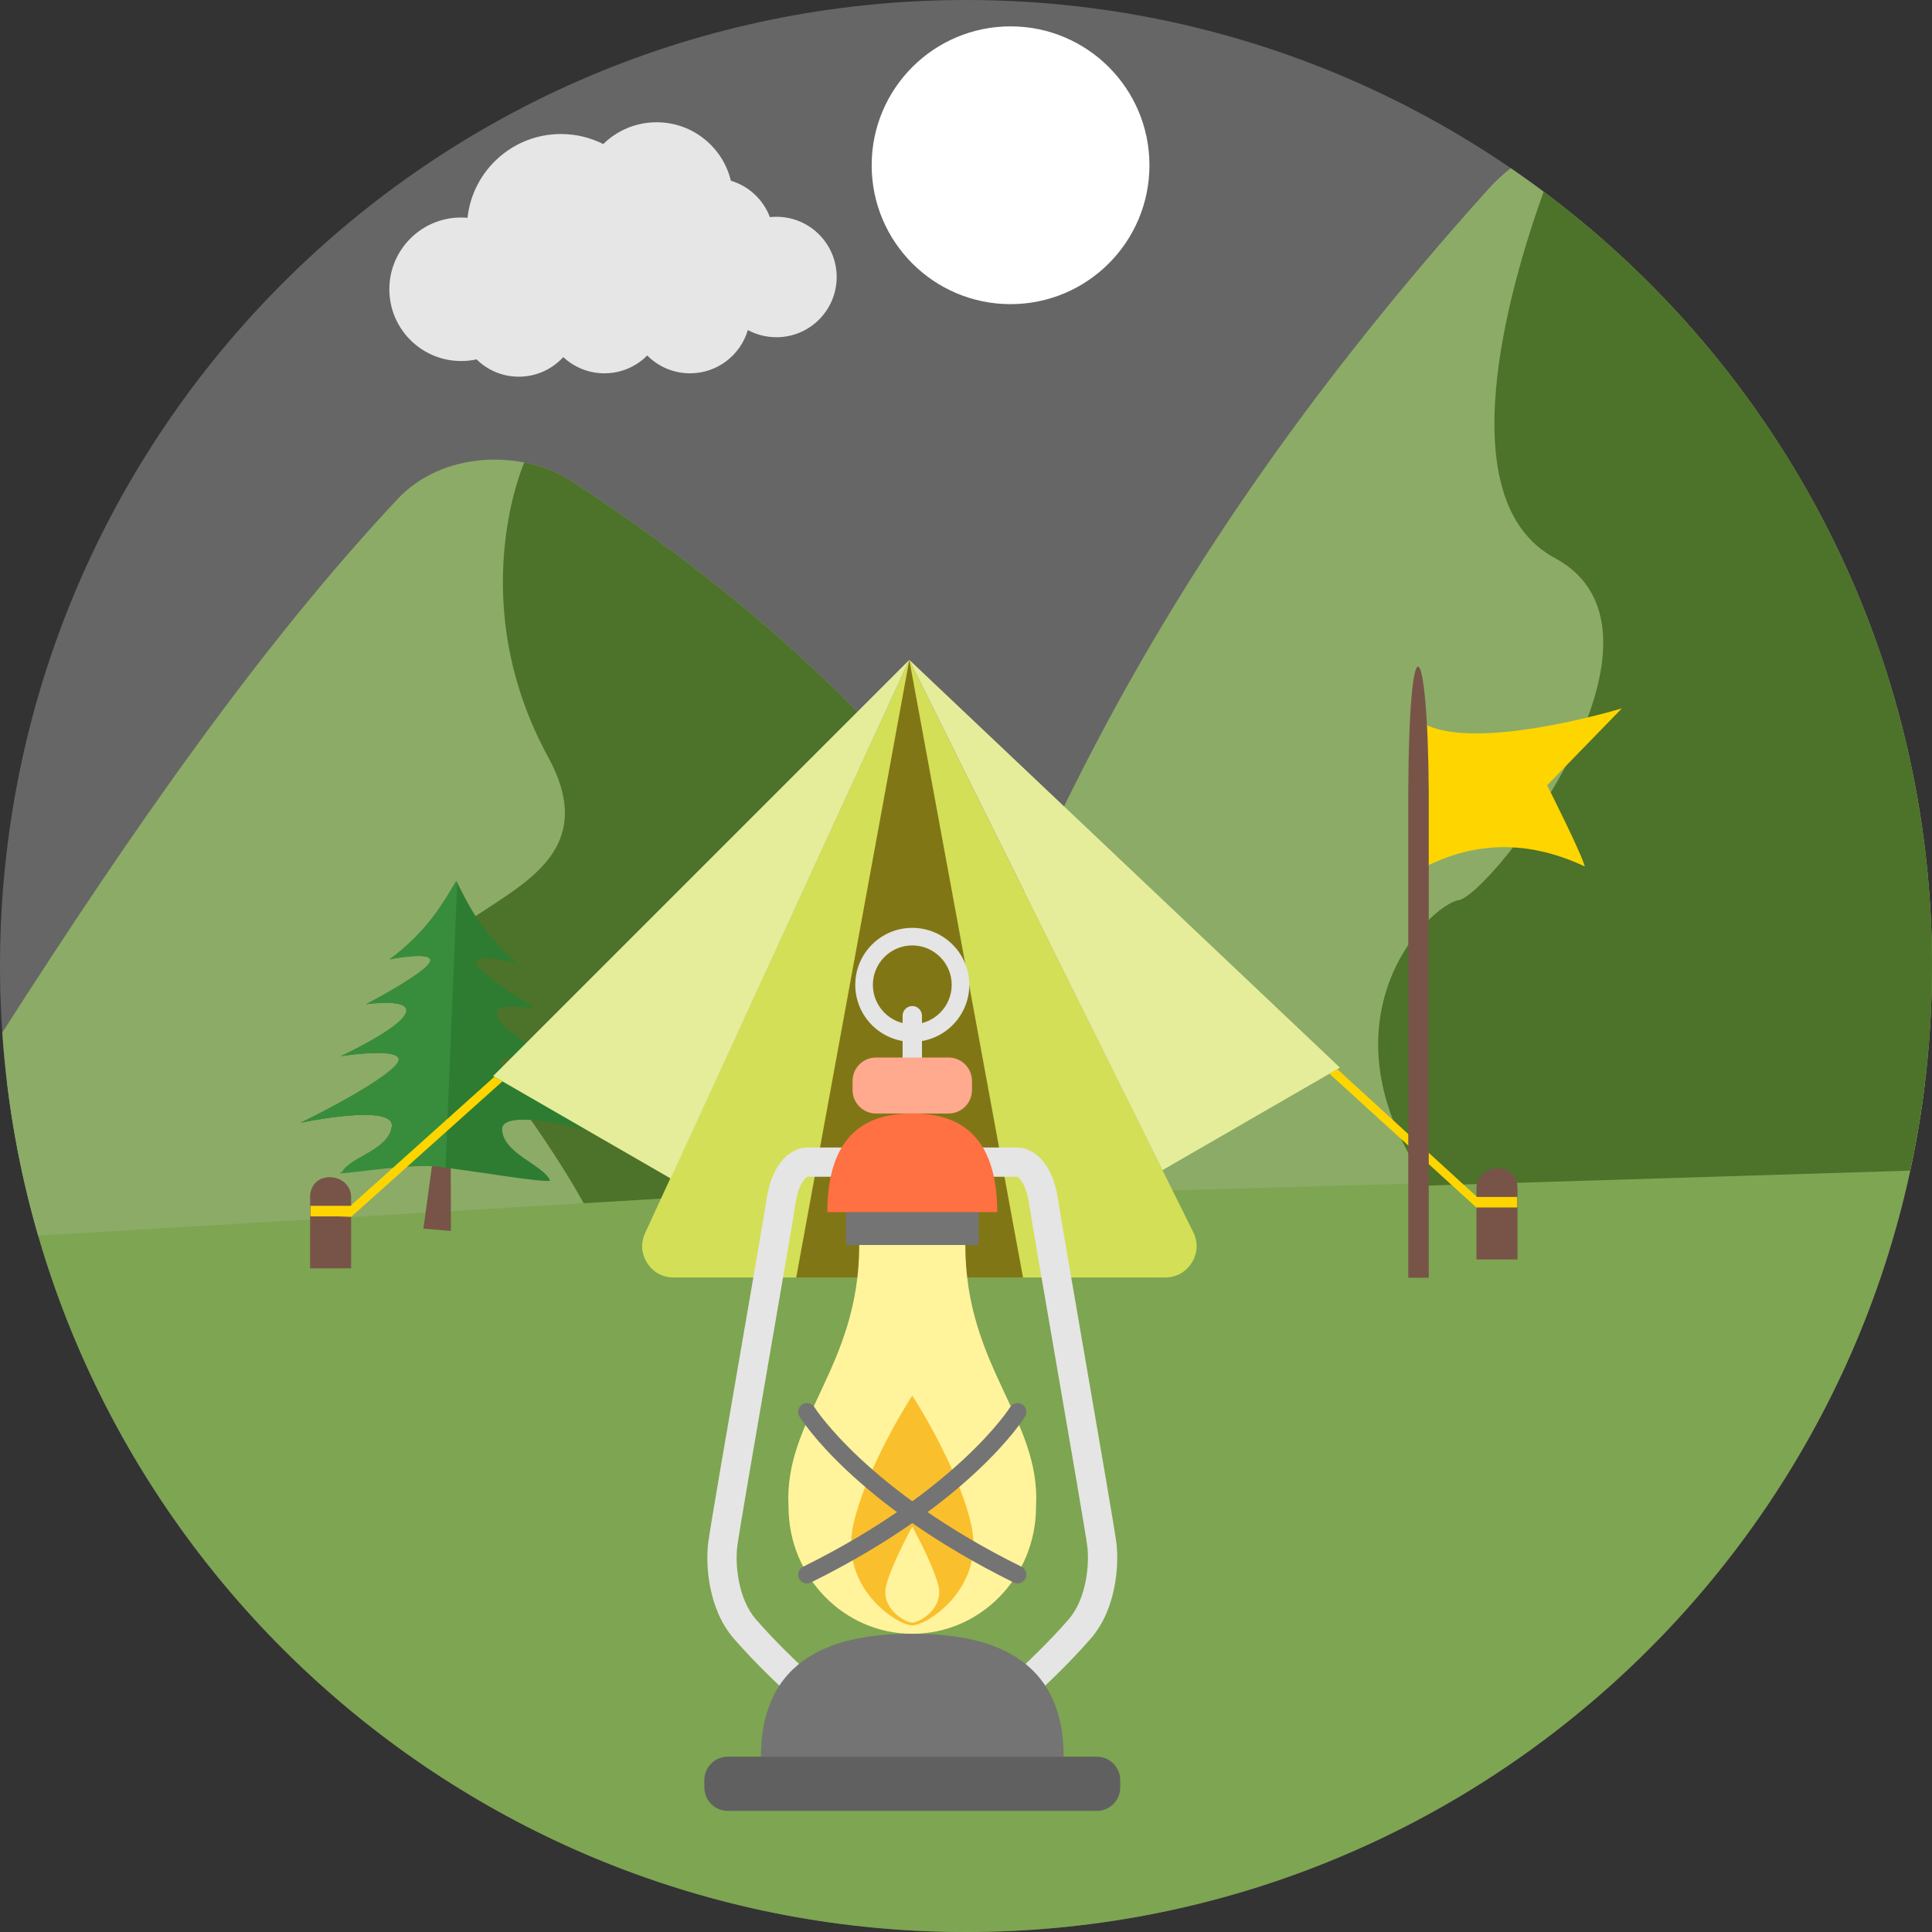 <?xml version="1.0" encoding="iso-8859-1"?>
<!-- Generator: Adobe Illustrator 19.0.0, SVG Export Plug-In . SVG Version: 6.00 Build 0)  -->
<svg version="1.1" id="Layer_1" xmlns="http://www.w3.org/2000/svg" xmlns:xlink="http://www.w3.org/1999/xlink" x="0px" y="0px"
	 viewBox="0 0 512 512" style="enable-background:new 0 0 512 512;" xml:space="preserve">
<rect x="0" y="0" width="512" height="512" fill="#333333" stroke="none"/>
<path style="fill:#666666;" d="M255.997,0C397.383,0,512,114.611,512,255.997S397.383,512,255.997,512S0,397.383,0,255.997
	S114.611,0,255.997,0z"/>
<path style="fill:#7EA551;" d="M255.997,254.553c95.821,0,184.021,11.92,254.189,31.919C495.119,413.489,387.072,512,255.997,512
	C124.928,512,16.875,413.489,1.814,286.471C71.976,266.472,160.176,254.553,255.997,254.553z"/>
<path style="fill:#8CAB67;" d="M0.617,273.63c35.254-55.089,69.058-103.284,104.787-141.421
	c11.744-12.542,32.823-13.376,46.352-4.521c90.355,59.099,128.075,120.418,152.971,182.277l-294.61,17.486
	C5.114,310.193,1.879,292.185,0.617,273.63z"/>
<path style="fill:#4D7229;" d="M138.938,122.561c4.615,0.916,9.019,2.636,12.818,5.126
	c90.355,59.099,128.075,120.418,152.971,182.277l-150.059,8.907c0,0-10.334-19.753-35.137-49.845
	c-24.808-30.093,48.419-26.852,25.771-68.336C122.649,159.213,138.938,122.561,138.938,122.561z"/>
<path style="fill:#8CAB67;" d="M240.161,317.21c28.143-81.711,62.892-165.496,154.245-267.083c1.908-2.114,3.899-3.969,5.954-5.555
	C467.762,90.683,512,168.167,512,255.997c0,18.508-1.985,36.552-5.719,53.95C418.304,312.149,327.086,315.314,240.161,317.21z"/>
<path style="fill:#4D7229;" d="M506.222,310.223l-127.629,3.958c-30.891-44.085,0.417-74.436,7.903-75.599
	c8.59-1.345,62.593-70.766,25.519-90.719c-28.425-15.296-12.096-71.612-2.93-97.066C471.555,97.477,512,172.013,512,255.997
	C512,274.605,509.992,292.743,506.222,310.223z"/>
<path style="fill:#FFFFFF;" d="M267.805,6.987c20.334,0,36.81,16.482,36.81,36.804c0,20.334-16.476,36.81-36.81,36.81
	c-20.328,0-36.804-16.476-36.804-36.81C231.001,23.469,247.477,6.987,267.805,6.987z"/>
<path style="fill:#E6E6E6;" d="M148.661,35.518c4.034,0,7.839,0.957,11.203,2.66c3.646-3.576,8.643-5.778,14.151-5.778
	c9.536,0,17.533,6.606,19.676,15.49c4.768,1.427,8.59,5.032,10.334,9.647c0.575-0.059,1.157-0.088,1.744-0.088
	c8.808,0,15.959,7.146,15.959,15.965c0,8.814-7.152,15.954-15.959,15.954c-2.748,0-5.332-0.687-7.586-1.908
	c-1.938,6.629-8.062,11.473-15.325,11.473c-4.433,0-8.444-1.803-11.338-4.727c-2.895,2.924-6.905,4.727-11.344,4.727
	c-4.21,0-8.05-1.632-10.904-4.304c-2.918,3.194-7.111,5.197-11.779,5.197c-4.369,0-8.32-1.75-11.197-4.592
	c-1.321,0.294-2.695,0.44-4.098,0.44c-10.505,0-19.019-8.514-19.019-19.013c0-10.505,8.514-19.019,19.019-19.019
	c0.57,0,1.139,0.029,1.697,0.082C125.245,45.236,135.82,35.518,148.661,35.518z"/>
<path style="fill:#785448;" d="M115.809,299.677c-0.164,0.622-3.599,25.924-3.599,25.924l7.299,0.617l-0.082-25.542L115.809,299.677
	z"/>
<path style="fill:#2E7C32;" d="M103.255,254.23c0,0,12.055-2.402,10.675,0.705c-1.386,3.1-16.899,11.186-16.899,11.186
	s12.319-1.767,10.469,2.454c-1.85,4.222-17.181,11.309-17.181,11.309s19.823-3.053,14.403,2.572
	c-5.426,5.619-25.067,15.09-25.067,15.09s24.973-5.285,24.174,0.981c-0.799,6.265-10.992,8.062-13.112,12.025
	c0,0,24.644-4.38,27.333-1.028c2.807,0.006,27.668,4.351,27.709,3.265c-1.814-4.081-12.36-7.075-12.683-13.376
	c-0.323-6.3,24.198,0.481,24.198,0.481s-18.884-10.634-23.869-16.57c-4.985-5.936,14.568-1.703,14.568-1.703
	s-14.762-7.991-16.288-12.313c-1.527-4.322,10.628-1.82,10.628-1.82s-14.861-9.001-16.012-12.178
	c-1.145-3.182,10.704-0.059,10.704-0.059c-9.982-8.385-13.64-17.163-16.071-21.778C118.163,237.93,113.848,246.467,103.255,254.23z"
	/>
<path style="fill:#388D3C;" d="M103.255,254.23c0,0,12.055-2.402,10.675,0.705c-1.386,3.1-16.899,11.186-16.899,11.186
	s12.319-1.767,10.469,2.454c-1.85,4.222-17.181,11.309-17.181,11.309s19.823-3.053,14.403,2.572
	c-5.426,5.619-25.067,15.09-25.067,15.09s24.973-5.285,24.174,0.981c-0.799,6.265-10.992,8.062-13.112,12.025
	c-5.038,1.732,20.363-3.065,27.333-1.028l3.106-75.622l-0.223-0.429C118.163,237.93,113.848,246.467,103.255,254.23z"/>
<path style="fill:#D3DF56;" d="M240.977,174.873l75.247,151.668c1.315,2.654,1.18,5.555-0.382,8.074
	c-1.562,2.513-4.098,3.928-7.058,3.928H178.513c-2.918,0-5.426-1.374-6.999-3.828c-1.568-2.46-1.767-5.308-0.546-7.956
	L240.977,174.873z"/>
<polygon style="fill:#817616;" points="240.977,174.873 211.008,338.542 271.105,338.542 "/>
<g>
	<path style="fill:#785448;" d="M82.181,316.946c0.399-7.034,10.417-6.236,10.869,0v19.177H82.181V316.946z"/>
	<path style="fill:#785448;" d="M402.151,314.586c-0.393-7.029-10.411-6.23-10.869,0v19.183h10.869V314.586z"/>
</g>
<path style="fill:#E5ED9B;" d="M240.977,174.873l114.129,108.064l-47.039,27.163L240.977,174.873z M240.977,174.873L130.694,285.156
	l47.045,27.157L240.977,174.873z"/>
<g>
	<path style="fill:#FFD500;" d="M402.075,317.204h-10.64l-37.033-33.857l-2.09,1.204l38.93,35.436l3.253,0.012h7.58V317.204z
		 M82.263,319.559h10.64l38.114-34.215l2.126,1.227L93.05,322.489l-3.212-0.129h-7.575V319.559z"/>
	<path style="fill:#FFD500;" d="M373.949,188.865v42.923c14.709-8.86,30.04-9.706,46.029-2.167
		c-0.799-3.37-9.976-21.514-9.976-21.514l19.817-20.381C429.819,187.726,383.215,201.871,373.949,188.865z"/>
</g>
<path style="fill:#785448;" d="M373.203,210.033c0.2-47.156,5.208-41.795,5.431,0v128.586h-5.431V210.033z"/>
<g>
	<g>
		<path style="fill:#E5E5E5;" d="M241.764,276.102c-8.332,0-15.108-6.776-15.108-15.108c0-8.326,6.776-15.102,15.108-15.102
			s15.108,6.776,15.108,15.102C256.872,269.326,250.096,276.102,241.764,276.102z M241.764,250.548L241.764,250.548
			c-5.76,0-10.446,4.686-10.446,10.446c0,5.766,4.686,10.452,10.446,10.452c5.76,0,10.446-4.686,10.446-10.452
			C252.21,255.234,247.524,250.548,241.764,250.548z"/>
		<path style="fill:#E5E5E5;" d="M208.958,447.534c-0.945,0-1.891-0.341-2.642-1.039c-0.252-0.235-6.242-5.813-11.832-12.231
			c-6.87-7.892-7.516-19.67-6.805-25.384c0.417-3.429,4.727-28.372,8.89-52.505c3.13-18.144,6.089-35.283,6.57-38.525
			c1.503-10.146,6.77-13.746,10.828-13.746h12.63c2.143,0,3.881,1.732,3.881,3.875c0,2.149-1.738,3.881-3.881,3.881h-12.63
			c-0.376,0.1-2.349,1.691-3.153,7.122c-0.493,3.335-3.323,19.729-6.594,38.713c-3.958,22.917-8.444,48.894-8.837,52.135
			c-0.599,4.797,0.235,13.916,4.956,19.336c5.32,6.107,11.203,11.591,11.262,11.644c1.568,1.456,1.662,3.916,0.206,5.484
			C211.037,447.117,210.004,447.534,208.958,447.534z"/>
		<path style="fill:#E5E5E5;" d="M274.569,447.534c0.945,0,1.897-0.341,2.642-1.039c0.253-0.235,6.242-5.813,11.832-12.231
			c6.876-7.892,7.516-19.67,6.811-25.384c-0.423-3.429-4.733-28.372-8.896-52.505c-3.13-18.144-6.089-35.283-6.565-38.525
			c-1.503-10.146-6.776-13.746-10.833-13.746h-12.63c-2.143,0-3.881,1.732-3.881,3.875c0,2.149,1.738,3.881,3.881,3.881h12.63
			c0.382,0.1,2.349,1.691,3.153,7.122c0.493,3.335,3.323,19.729,6.6,38.713c3.952,22.917,8.438,48.894,8.837,52.135
			c0.593,4.797-0.241,13.916-4.962,19.336c-5.32,6.107-11.203,11.591-11.262,11.644c-1.568,1.456-1.662,3.916-0.2,5.484
			C272.491,447.117,273.53,447.534,274.569,447.534z"/>
	</g>
	<path style="fill:#FFF39B;" d="M255.821,329.934h-14.057h-14.057c0,32.353-20.046,46.082-18.743,69.34
		c0,18.613,14.685,33.698,32.8,33.698s32.8-15.085,32.8-33.698C275.867,376.016,255.821,362.288,255.821,329.934z"/>
	<polygon style="fill:#747474;" points="259.373,329.934 224.16,329.934 224.16,321.221 259.373,321.221 	"/>
	<path style="fill:#FF7042;" d="M241.764,295.085c-9.013,0-22.506,2.713-22.506,26.135h22.506h22.506
		C264.27,297.798,250.783,295.085,241.764,295.085z"/>
	<path style="fill:#F9BF2C;" d="M257.371,404.03c-3.605-15.824-15.607-34.18-15.607-34.18s-12.002,18.355-15.607,34.18
		c-3.805,16.729,11.597,26.699,15.607,26.699C245.78,430.729,261.182,420.759,257.371,404.03z"/>
	<g>
		<path style="fill:#747474;" d="M269.672,419.62c-0.346,0-0.699-0.076-1.033-0.241c-42.194-20.868-56.193-43.069-56.768-44.003
			c-0.675-1.098-0.329-2.531,0.763-3.206c1.092-0.669,2.525-0.335,3.2,0.763c0.182,0.282,14.069,22.09,54.872,42.271
			c1.151,0.57,1.626,1.967,1.057,3.118C271.358,419.144,270.53,419.62,269.672,419.62z"/>
		<path style="fill:#747474;" d="M213.855,419.62c-0.857,0-1.685-0.476-2.09-1.298c-0.57-1.151-0.094-2.548,1.057-3.118
			c40.862-20.211,54.737-42.054,54.872-42.277c0.675-1.086,2.108-1.427,3.206-0.752c1.092,0.675,1.433,2.108,0.757,3.2
			c-0.575,0.934-14.574,23.135-56.768,44.003C214.554,419.543,214.202,419.62,213.855,419.62z"/>
		<path style="fill:#747474;" d="M241.764,432.972c-16.065,0-40.104,3.376-40.104,32.571h40.104h40.11
			C281.874,436.348,257.829,432.972,241.764,432.972z"/>
	</g>
	<path style="fill:#606060;" d="M296.87,473.693c0,3.429-2.777,6.206-6.206,6.206H192.87c-3.429,0-6.212-2.777-6.212-6.206v-1.944
		c0-3.429,2.783-6.206,6.212-6.206h97.794c3.429,0,6.206,2.777,6.206,6.206V473.693z"/>
	<path style="fill:#E5E5E5;" d="M244.33,282.015c0,1.421-1.145,2.566-2.566,2.566c-1.415,0-2.566-1.145-2.566-2.566v-12.83
		c0-1.421,1.151-2.572,2.566-2.572c1.421,0,2.566,1.151,2.566,2.572V282.015z"/>
	<path style="fill:#FFA98F;" d="M257.588,288.879c0,3.429-2.777,6.206-6.206,6.206h-19.236c-3.429,0-6.206-2.777-6.206-6.206v-2.413
		c0-3.429,2.777-6.206,6.206-6.206h19.236c3.429,0,6.206,2.777,6.206,6.206V288.879z"/>
</g>
<path style="fill:#FFF39B;" d="M248.646,420.036c-1.585-5.93-6.882-15.478-6.882-15.478s-5.296,9.547-6.882,15.478
	c-1.685,6.265,5.114,10,6.882,10C243.537,430.036,250.325,426.302,248.646,420.036z"/>
<g>
</g>
<g>
</g>
<g>
</g>
<g>
</g>
<g>
</g>
<g>
</g>
<g>
</g>
<g>
</g>
<g>
</g>
<g>
</g>
<g>
</g>
<g>
</g>
<g>
</g>
<g>
</g>
<g>
</g>
</svg>
